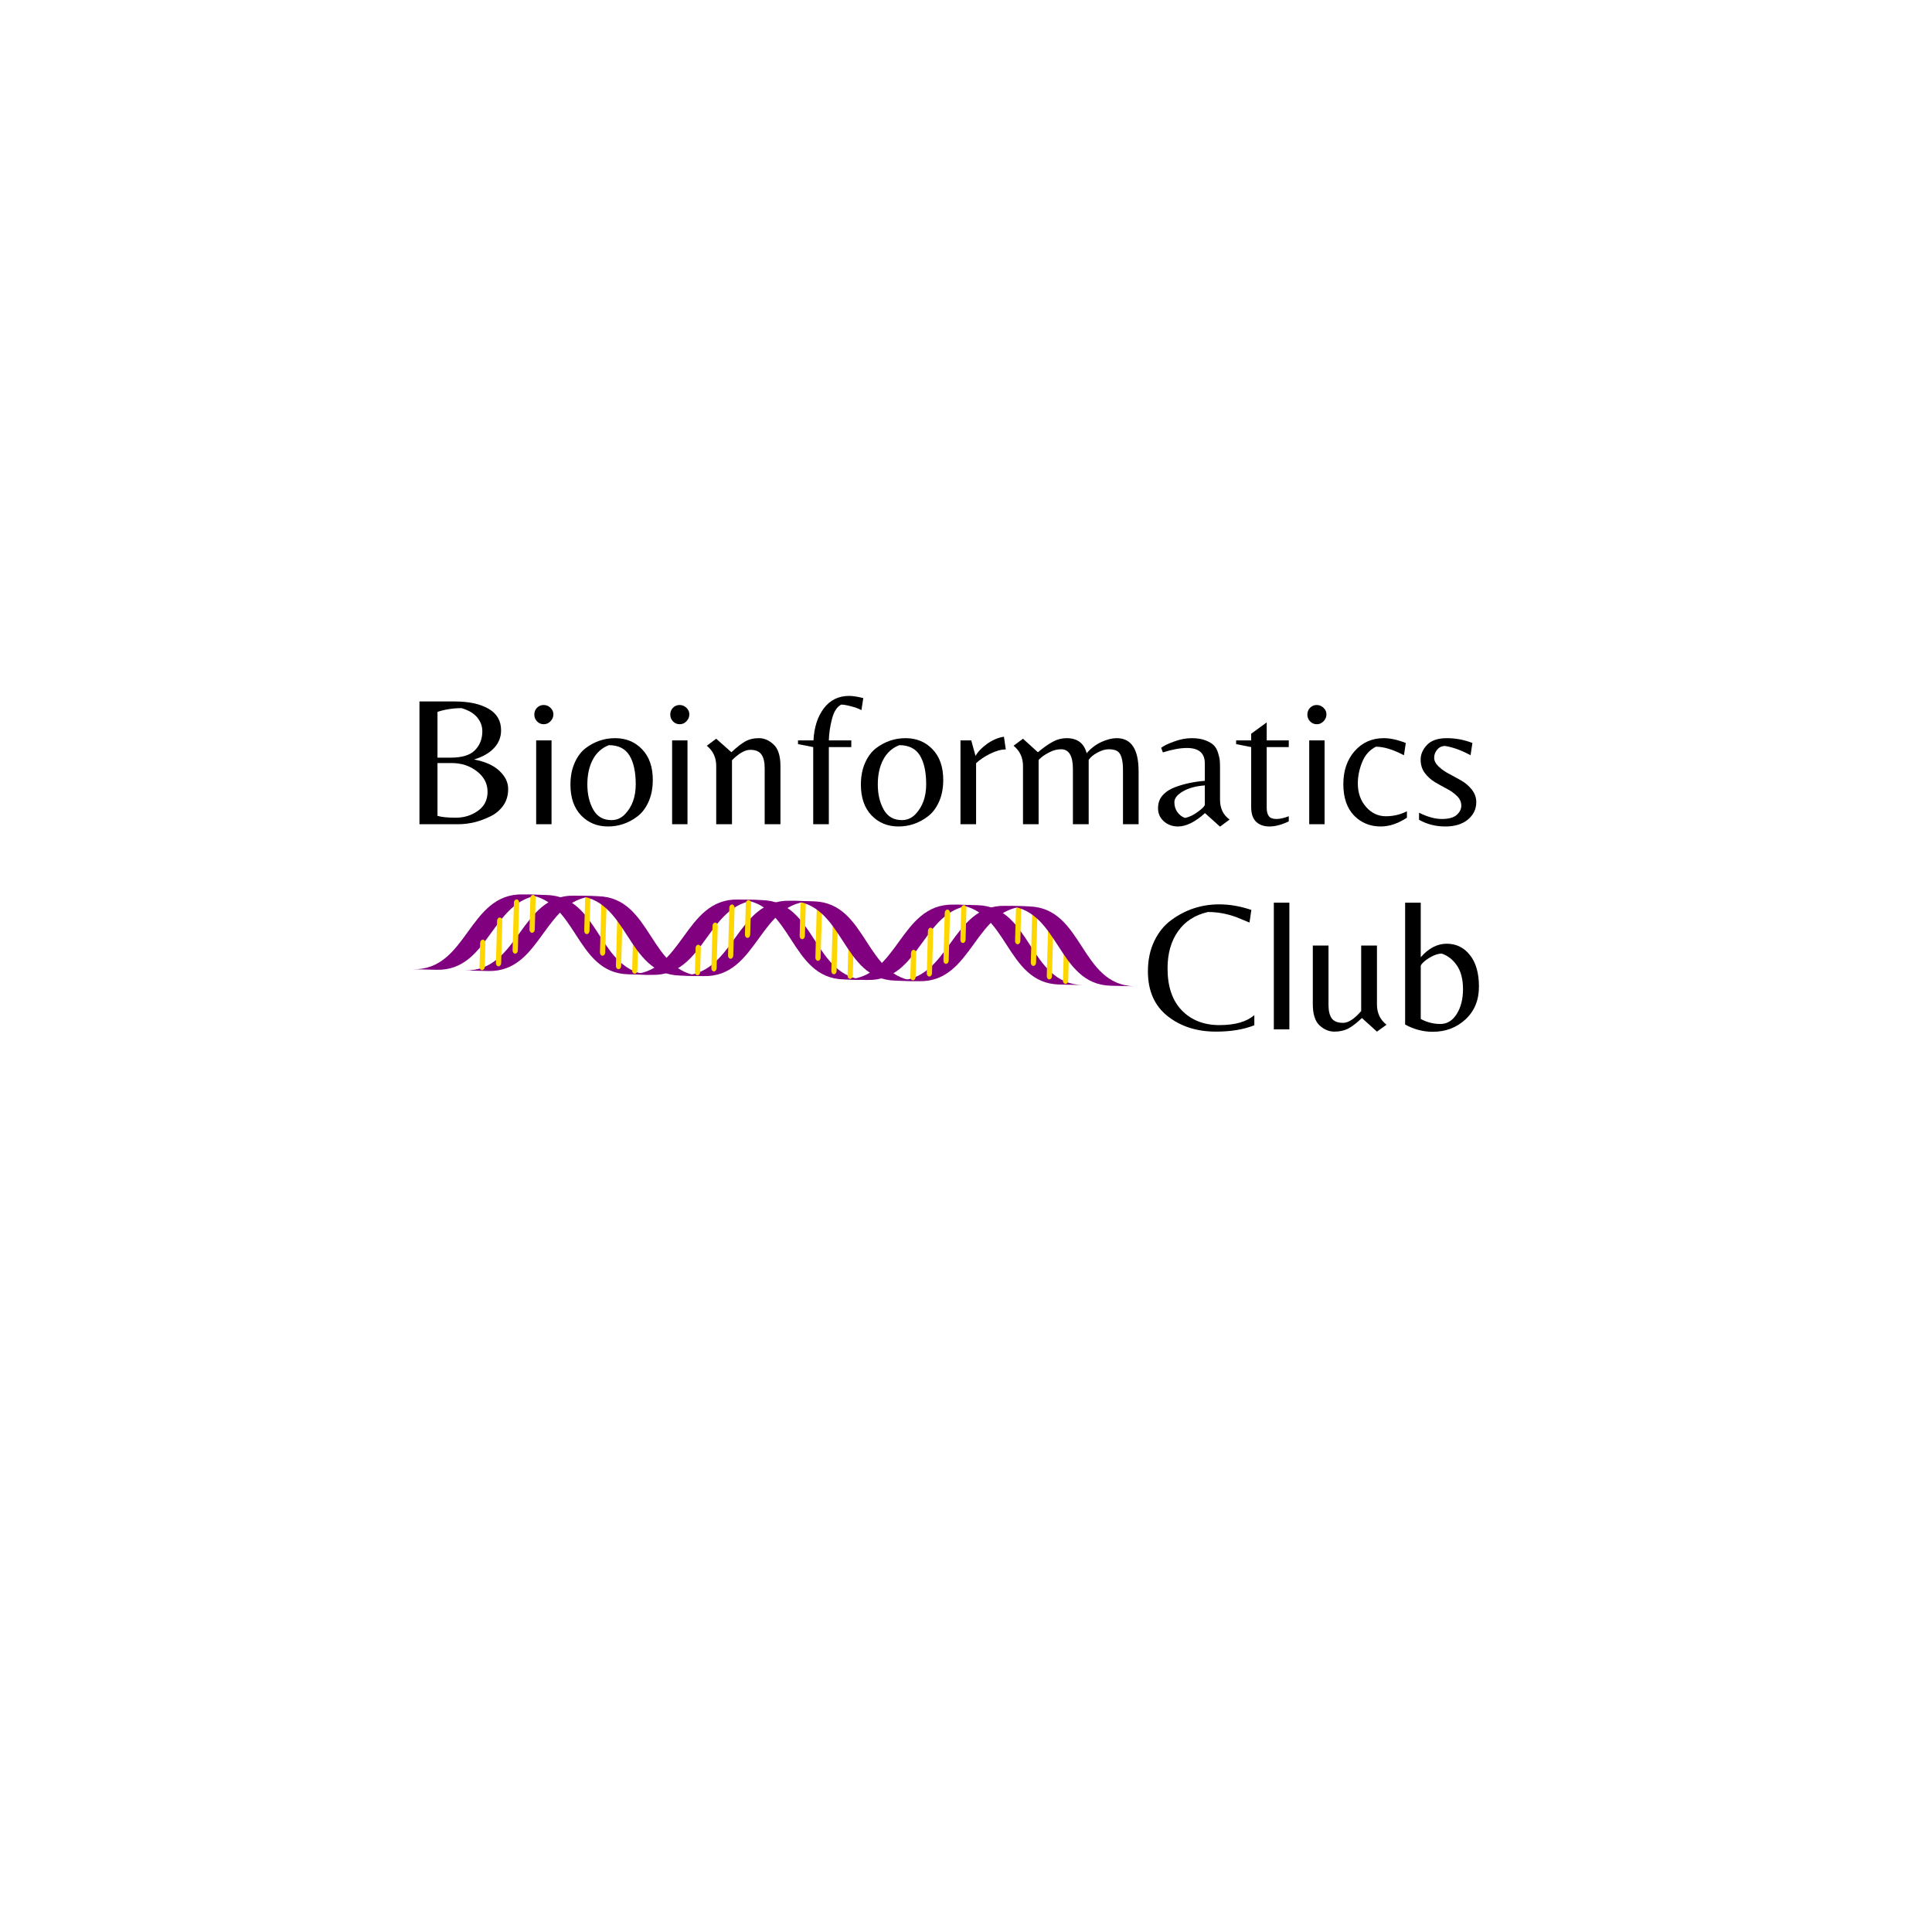 <?xml version="1.0" encoding="UTF-8"?><svg xmlns="http://www.w3.org/2000/svg" xmlns:xlink="http://www.w3.org/1999/xlink" width="375" zoomAndPan="magnify" viewBox="0 0 375 375" height="375" preserveAspectRatio="xMidYMid meet" version="1.0"><defs><g><g id="glyph-0-0"/><g id="glyph-0-1"><path d="M 3.234 0 L 3.234 -23.828 L 10.047 -23.828 C 12.805 -23.828 15 -23.359 16.625 -22.422 C 18.258 -21.492 19.078 -20.094 19.078 -18.219 C 19.078 -16.895 18.613 -15.742 17.688 -14.766 C 16.77 -13.797 15.484 -13.062 13.828 -12.562 C 16.004 -12.156 17.648 -11.414 18.766 -10.344 C 19.891 -9.281 20.453 -8.113 20.453 -6.844 C 20.453 -5.57 20.125 -4.484 19.469 -3.578 C 18.82 -2.68 17.992 -1.992 16.984 -1.516 C 14.953 -0.504 12.867 0 10.734 0 Z M 6.734 -12.922 L 9.328 -12.922 C 11.504 -12.922 13.066 -13.406 14.016 -14.375 C 14.961 -15.352 15.438 -16.57 15.438 -18.031 C 15.438 -19.02 15.109 -19.914 14.453 -20.719 C 13.797 -21.52 12.781 -22.125 11.406 -22.531 C 9.781 -22.531 8.223 -22.289 6.734 -21.812 Z M 6.734 -11.875 L 6.734 -1.625 C 7.504 -1.383 8.691 -1.266 10.297 -1.266 C 11.898 -1.266 13.328 -1.707 14.578 -2.594 C 15.828 -3.477 16.453 -4.711 16.453 -6.297 C 16.453 -7.879 15.766 -9.203 14.391 -10.266 C 13.023 -11.336 11.383 -11.875 9.469 -11.875 Z M 6.734 -11.875 "/></g><g id="glyph-0-2"><path d="M 2.703 0 L 2.703 -16.266 L 5.688 -16.266 L 5.688 0 Z M 2.344 -21.281 C 2.344 -21.801 2.516 -22.238 2.859 -22.594 C 3.211 -22.957 3.645 -23.141 4.156 -23.141 C 4.676 -23.141 5.117 -22.957 5.484 -22.594 C 5.859 -22.238 6.047 -21.812 6.047 -21.312 C 6.047 -20.812 5.859 -20.367 5.484 -19.984 C 5.117 -19.598 4.68 -19.406 4.172 -19.406 C 3.672 -19.406 3.238 -19.586 2.875 -19.953 C 2.52 -20.328 2.344 -20.77 2.344 -21.281 Z M 2.344 -21.281 "/></g><g id="glyph-0-3"><path d="M 9.641 -16.703 C 11.754 -16.703 13.5 -15.984 14.875 -14.547 C 16.258 -13.109 16.953 -11.129 16.953 -8.609 C 16.953 -6.992 16.676 -5.57 16.125 -4.344 C 15.57 -3.125 14.852 -2.18 13.969 -1.516 C 12.258 -0.211 10.352 0.438 8.25 0.438 C 6.156 0.438 4.414 -0.281 3.031 -1.719 C 1.656 -3.164 0.969 -5.148 0.969 -7.672 C 0.969 -9.273 1.238 -10.688 1.781 -11.906 C 2.32 -13.133 3.035 -14.086 3.922 -14.766 C 5.629 -16.055 7.535 -16.703 9.641 -16.703 Z M 8.922 -0.797 C 9.984 -0.797 10.883 -1.203 11.625 -2.016 C 12.969 -3.453 13.641 -5.363 13.641 -7.75 C 13.641 -10.145 13.234 -12.008 12.422 -13.344 C 11.609 -14.676 10.273 -15.344 8.422 -15.344 C 7.055 -14.812 6.02 -13.879 5.312 -12.547 C 4.602 -11.211 4.25 -9.602 4.25 -7.719 C 4.25 -5.832 4.629 -4.207 5.391 -2.844 C 6.16 -1.477 7.336 -0.797 8.922 -0.797 Z M 8.922 -0.797 "/></g><g id="glyph-0-4"><path d="M 5.828 -13.969 C 6.836 -14.926 7.719 -15.617 8.469 -16.047 C 9.227 -16.484 10.125 -16.703 11.156 -16.703 C 12.188 -16.703 13.141 -16.289 14.016 -15.469 C 14.898 -14.656 15.344 -13.254 15.344 -11.266 L 15.344 0 L 12.281 0 L 12.281 -10.906 C 12.281 -12.082 12.066 -12.961 11.641 -13.547 C 11.223 -14.141 10.504 -14.438 9.484 -14.438 C 8.461 -14.438 7.281 -13.766 5.938 -12.422 L 5.938 0 L 2.875 0 L 2.875 -11.297 C 2.875 -12.93 2.266 -14.242 1.047 -15.234 L 2.875 -16.594 Z M 5.828 -13.969 "/></g><g id="glyph-0-5"><path d="M 11.094 -16.266 L 11.094 -14.969 L 6.734 -14.969 L 6.734 0 L 3.703 0 L 3.703 -14.969 L 0.75 -15.547 L 0.75 -16.266 L 3.75 -16.266 C 3.883 -18.816 4.555 -20.895 5.766 -22.5 C 6.984 -24.102 8.625 -24.906 10.688 -24.906 C 11.363 -24.906 12.273 -24.766 13.422 -24.484 L 13.062 -22.141 C 12.539 -22.43 11.863 -22.68 11.031 -22.891 C 10.207 -23.109 9.578 -23.219 9.141 -23.219 C 8.328 -22.812 7.734 -21.898 7.359 -20.484 C 6.984 -19.066 6.773 -17.66 6.734 -16.266 Z M 11.094 -16.266 "/></g><g id="glyph-0-6"><path d="M 5.328 0 L 2.297 0 L 2.297 -16.266 L 4.391 -16.266 L 5.219 -13.25 C 5.695 -14.094 6.457 -14.883 7.5 -15.625 C 8.551 -16.363 9.629 -16.816 10.734 -16.984 L 11.094 -14.516 C 10.195 -14.516 9.191 -14.238 8.078 -13.688 C 6.961 -13.133 6.047 -12.52 5.328 -11.844 Z M 5.328 0 "/></g><g id="glyph-0-7"><path d="M 21.172 -16.703 C 24.004 -16.703 25.422 -14.555 25.422 -10.266 L 25.422 0 L 22.391 0 L 22.391 -10.547 C 22.391 -12.566 22.004 -13.789 21.234 -14.219 C 20.848 -14.438 20.312 -14.547 19.625 -14.547 C 18.945 -14.547 18.219 -14.332 17.438 -13.906 C 16.656 -13.488 16.086 -13.016 15.734 -12.484 L 15.734 0 L 12.672 0 L 12.672 -10.734 C 12.672 -12.004 12.477 -12.957 12.094 -13.594 C 11.707 -14.227 11.141 -14.547 10.391 -14.547 C 9.648 -14.547 8.938 -14.375 8.25 -14.031 C 7.57 -13.695 7.031 -13.363 6.625 -13.031 C 6.219 -12.695 6.016 -12.492 6.016 -12.422 L 6.016 0 L 2.984 0 L 2.984 -11.297 C 2.984 -12.93 2.375 -14.242 1.156 -15.234 L 2.984 -16.594 L 5.875 -13.969 C 7 -14.906 7.977 -15.594 8.812 -16.031 C 9.656 -16.477 10.535 -16.703 11.453 -16.703 C 13.535 -16.703 14.832 -15.727 15.344 -13.781 C 16.176 -14.75 17.133 -15.477 18.219 -15.969 C 19.301 -16.457 20.285 -16.703 21.172 -16.703 Z M 21.172 -16.703 "/></g><g id="glyph-0-8"><path d="M 10.266 -3.812 L 10.266 -7.531 C 8.535 -7.406 7.117 -7.02 6.016 -6.375 C 4.91 -5.727 4.359 -5.031 4.359 -4.281 C 4.359 -3.539 4.551 -2.898 4.938 -2.359 C 5.32 -1.816 5.812 -1.438 6.406 -1.219 C 7.195 -1.363 8.035 -1.758 8.922 -2.406 C 9.816 -3.062 10.266 -3.531 10.266 -3.812 Z M 13.219 -4.781 C 13.219 -3.082 13.836 -1.789 15.078 -0.906 L 13.219 0.469 L 10.297 -2.156 C 8.398 -0.426 6.648 0.438 5.047 0.438 C 3.984 0.438 3.07 0.102 2.312 -0.562 C 1.562 -1.238 1.188 -2.086 1.188 -3.109 C 1.188 -4.129 1.492 -4.973 2.109 -5.641 C 2.723 -6.316 3.531 -6.836 4.531 -7.203 C 6.258 -7.848 8.172 -8.254 10.266 -8.422 L 10.266 -11.812 C 10.266 -13.801 9.109 -14.797 6.797 -14.797 C 5.484 -14.797 3.926 -14.508 2.125 -13.938 L 1.797 -14.828 C 2.273 -15.211 3.109 -15.617 4.297 -16.047 C 5.484 -16.484 6.617 -16.703 7.703 -16.703 C 8.785 -16.703 9.691 -16.555 10.422 -16.266 C 11.148 -15.984 11.688 -15.66 12.031 -15.297 C 12.383 -14.941 12.656 -14.453 12.844 -13.828 C 13.039 -13.203 13.148 -12.707 13.172 -12.344 C 13.203 -11.988 13.219 -11.508 13.219 -10.906 Z M 13.219 -4.781 "/></g><g id="glyph-0-9"><path d="M 6.297 -3.172 C 6.297 -2.453 6.438 -1.91 6.719 -1.547 C 7.008 -1.191 7.492 -1.016 8.172 -1.016 C 8.848 -1.016 9.648 -1.191 10.578 -1.547 L 10.578 -0.547 C 9.191 0.109 7.945 0.438 6.844 0.438 C 5.738 0.438 4.867 0.129 4.234 -0.484 C 3.598 -1.098 3.281 -2.051 3.281 -3.344 L 3.281 -14.969 L 0.359 -15.547 L 0.359 -16.266 L 3.281 -16.266 L 3.281 -17.562 L 6.297 -19.766 L 6.297 -16.266 L 10.578 -16.266 L 10.578 -14.969 L 6.297 -14.969 Z M 6.297 -3.172 "/></g><g id="glyph-0-10"><path d="M 8.203 0.438 C 6.117 0.438 4.383 -0.273 3 -1.703 C 1.625 -3.141 0.938 -5.164 0.938 -7.781 C 0.938 -10.395 1.672 -12.535 3.141 -14.203 C 4.617 -15.867 6.5 -16.703 8.781 -16.703 C 10.051 -16.703 11.477 -16.391 13.062 -15.766 L 12.703 -13.391 C 10.598 -14.492 8.785 -15.047 7.266 -15.047 C 6.023 -14.422 5.129 -13.41 4.578 -12.016 C 4.023 -10.629 3.75 -9.266 3.75 -7.922 C 3.75 -6.098 4.281 -4.578 5.344 -3.359 C 6.414 -2.148 7.691 -1.547 9.172 -1.547 C 10.66 -1.547 12.031 -1.867 13.281 -2.516 L 13.281 -1.266 C 11.551 -0.129 9.859 0.438 8.203 0.438 Z M 8.203 0.438 "/></g><g id="glyph-0-11"><path d="M 6.078 -15.188 C 5.453 -15.188 4.941 -14.953 4.547 -14.484 C 4.148 -14.016 3.953 -13.488 3.953 -12.906 C 3.953 -12.32 4.234 -11.758 4.797 -11.219 C 5.367 -10.676 6.055 -10.191 6.859 -9.766 C 7.66 -9.348 8.457 -8.91 9.25 -8.453 C 10.039 -8.004 10.719 -7.414 11.281 -6.688 C 11.844 -5.969 12.125 -5.164 12.125 -4.281 C 12.125 -2.938 11.582 -1.812 10.5 -0.906 C 9.426 -0.008 7.957 0.438 6.094 0.438 C 4.238 0.438 2.547 0.004 1.016 -0.859 L 1.016 -2.234 C 2.641 -1.422 4.113 -1.016 5.438 -1.016 C 6.758 -1.016 7.719 -1.273 8.312 -1.797 C 8.914 -2.328 9.219 -2.93 9.219 -3.609 C 9.219 -4.297 8.945 -4.91 8.406 -5.453 C 7.863 -5.992 7.203 -6.469 6.422 -6.875 C 5.641 -7.281 4.863 -7.711 4.094 -8.172 C 3.332 -8.629 2.68 -9.219 2.141 -9.938 C 1.598 -10.656 1.328 -11.523 1.328 -12.547 C 1.328 -13.566 1.738 -14.516 2.562 -15.391 C 3.395 -16.266 4.676 -16.703 6.406 -16.703 C 8.133 -16.703 9.789 -16.391 11.375 -15.766 L 11.016 -13.391 C 9.242 -14.348 7.598 -14.945 6.078 -15.188 Z M 6.078 -15.188 "/></g><g id="glyph-0-12"/><g id="glyph-0-13"><path d="M 14.219 0.438 C 10.5 0.438 7.367 -0.566 4.828 -2.578 C 2.285 -4.598 1.016 -7.492 1.016 -11.266 C 1.016 -13.473 1.43 -15.441 2.266 -17.172 C 3.109 -18.898 4.211 -20.254 5.578 -21.234 C 8.336 -23.254 11.438 -24.266 14.875 -24.266 C 16.863 -24.266 18.938 -23.906 21.094 -23.188 L 20.734 -20.734 C 19.609 -21.211 18.734 -21.57 18.109 -21.812 C 16.305 -22.457 14.492 -22.781 12.672 -22.781 C 10.148 -22.207 8.211 -20.957 6.859 -19.031 C 5.504 -17.113 4.828 -14.719 4.828 -11.844 C 4.828 -8.312 5.75 -5.594 7.594 -3.688 C 9.445 -1.781 11.883 -0.828 14.906 -0.828 C 17.926 -0.828 20.18 -1.473 21.672 -2.766 L 21.672 -0.797 C 19.609 0.023 17.125 0.438 14.219 0.438 Z M 14.219 0.438 "/></g><g id="glyph-0-14"><path d="M 5.719 -24.594 L 5.719 0 L 2.703 0 L 2.703 -24.594 Z M 5.719 -24.594 "/></g><g id="glyph-0-15"><path d="M 14.297 -4.828 C 14.297 -3.172 14.914 -1.863 16.156 -0.906 L 14.297 0.438 L 11.375 -2.203 C 10.395 -1.266 9.52 -0.586 8.75 -0.172 C 7.977 0.234 7.07 0.438 6.031 0.438 C 4.988 0.438 4.031 0.035 3.156 -0.766 C 2.281 -1.578 1.844 -2.969 1.844 -4.938 L 1.844 -16.266 L 4.891 -16.266 L 4.891 -4.75 C 4.891 -3.602 5.098 -2.734 5.516 -2.141 C 5.941 -1.555 6.676 -1.266 7.719 -1.266 C 8.758 -1.266 9.93 -2.031 11.234 -3.562 L 11.234 -16.266 L 14.297 -16.266 Z M 14.297 -4.828 "/></g><g id="glyph-0-16"><path d="M 5.516 -14 C 7.047 -15.75 8.727 -16.625 10.562 -16.625 C 12.395 -16.625 13.895 -15.891 15.062 -14.422 C 16.227 -12.961 16.812 -10.922 16.812 -8.297 C 16.812 -5.672 15.941 -3.551 14.203 -1.938 C 12.461 -0.332 10.344 0.469 7.844 0.469 C 5.977 0.469 4.191 0 2.484 -0.938 L 2.484 -24.594 L 5.516 -24.594 Z M 5.516 -12.312 L 5.516 -2.016 C 6.734 -1.367 8 -1.047 9.312 -1.047 C 10.633 -1.047 11.695 -1.691 12.5 -2.984 C 13.312 -4.285 13.719 -5.895 13.719 -7.812 C 13.719 -9.727 13.32 -11.258 12.531 -12.406 C 11.738 -13.562 10.742 -14.332 9.547 -14.719 C 8.891 -14.676 8.234 -14.473 7.578 -14.109 C 6.922 -13.754 6.41 -13.398 6.047 -13.047 C 5.691 -12.703 5.516 -12.457 5.516 -12.312 Z M 5.516 -12.312 "/></g></g><clipPath id="clip-0"><path d="M 80 173 L 107 173 L 107 189 L 80 189 Z M 80 173 " clip-rule="nonzero"/></clipPath><clipPath id="clip-1"><path d="M 149.18 115.027 L 222.898 188.746 L 151.832 259.809 L 78.117 186.094 Z M 149.18 115.027 " clip-rule="nonzero"/></clipPath><clipPath id="clip-2"><path d="M 149.18 115.027 L 222.898 188.746 L 151.832 259.809 L 78.117 186.094 Z M 149.18 115.027 " clip-rule="nonzero"/></clipPath><clipPath id="clip-3"><path d="M 90 173 L 117 173 L 117 189 L 90 189 Z M 90 173 " clip-rule="nonzero"/></clipPath><clipPath id="clip-4"><path d="M 149.18 115.027 L 222.898 188.746 L 151.832 259.809 L 78.117 186.094 Z M 149.18 115.027 " clip-rule="nonzero"/></clipPath><clipPath id="clip-5"><path d="M 149.18 115.027 L 222.898 188.746 L 151.832 259.809 L 78.117 186.094 Z M 149.18 115.027 " clip-rule="nonzero"/></clipPath><clipPath id="clip-6"><path d="M 101 173 L 127 173 L 127 190 L 101 190 Z M 101 173 " clip-rule="nonzero"/></clipPath><clipPath id="clip-7"><path d="M 149.18 115.027 L 222.898 188.746 L 151.832 259.809 L 78.117 186.094 Z M 149.18 115.027 " clip-rule="nonzero"/></clipPath><clipPath id="clip-8"><path d="M 149.18 115.027 L 222.898 188.746 L 151.832 259.809 L 78.117 186.094 Z M 149.18 115.027 " clip-rule="nonzero"/></clipPath><clipPath id="clip-9"><path d="M 121 174 L 148 174 L 148 190 L 121 190 Z M 121 174 " clip-rule="nonzero"/></clipPath><clipPath id="clip-10"><path d="M 149.18 115.027 L 222.898 188.746 L 151.832 259.809 L 78.117 186.094 Z M 149.18 115.027 " clip-rule="nonzero"/></clipPath><clipPath id="clip-11"><path d="M 149.18 115.027 L 222.898 188.746 L 151.832 259.809 L 78.117 186.094 Z M 149.18 115.027 " clip-rule="nonzero"/></clipPath><clipPath id="clip-12"><path d="M 131 174 L 158 174 L 158 190 L 131 190 Z M 131 174 " clip-rule="nonzero"/></clipPath><clipPath id="clip-13"><path d="M 149.18 115.027 L 222.898 188.746 L 151.832 259.809 L 78.117 186.094 Z M 149.18 115.027 " clip-rule="nonzero"/></clipPath><clipPath id="clip-14"><path d="M 149.18 115.027 L 222.898 188.746 L 151.832 259.809 L 78.117 186.094 Z M 149.18 115.027 " clip-rule="nonzero"/></clipPath><clipPath id="clip-15"><path d="M 143 174 L 169 174 L 169 191 L 143 191 Z M 143 174 " clip-rule="nonzero"/></clipPath><clipPath id="clip-16"><path d="M 149.18 115.027 L 222.898 188.746 L 151.832 259.809 L 78.117 186.094 Z M 149.18 115.027 " clip-rule="nonzero"/></clipPath><clipPath id="clip-17"><path d="M 149.18 115.027 L 222.898 188.746 L 151.832 259.809 L 78.117 186.094 Z M 149.18 115.027 " clip-rule="nonzero"/></clipPath><clipPath id="clip-18"><path d="M 163 175 L 190 175 L 190 191 L 163 191 Z M 163 175 " clip-rule="nonzero"/></clipPath><clipPath id="clip-19"><path d="M 149.18 115.027 L 222.898 188.746 L 151.832 259.809 L 78.117 186.094 Z M 149.18 115.027 " clip-rule="nonzero"/></clipPath><clipPath id="clip-20"><path d="M 149.18 115.027 L 222.898 188.746 L 151.832 259.809 L 78.117 186.094 Z M 149.18 115.027 " clip-rule="nonzero"/></clipPath><clipPath id="clip-21"><path d="M 173 175 L 200 175 L 200 191 L 173 191 Z M 173 175 " clip-rule="nonzero"/></clipPath><clipPath id="clip-22"><path d="M 149.18 115.027 L 222.898 188.746 L 151.832 259.809 L 78.117 186.094 Z M 149.18 115.027 " clip-rule="nonzero"/></clipPath><clipPath id="clip-23"><path d="M 149.18 115.027 L 222.898 188.746 L 151.832 259.809 L 78.117 186.094 Z M 149.18 115.027 " clip-rule="nonzero"/></clipPath><clipPath id="clip-24"><path d="M 185 175 L 211 175 L 211 192 L 185 192 Z M 185 175 " clip-rule="nonzero"/></clipPath><clipPath id="clip-25"><path d="M 149.18 115.027 L 222.898 188.746 L 151.832 259.809 L 78.117 186.094 Z M 149.18 115.027 " clip-rule="nonzero"/></clipPath><clipPath id="clip-26"><path d="M 149.18 115.027 L 222.898 188.746 L 151.832 259.809 L 78.117 186.094 Z M 149.18 115.027 " clip-rule="nonzero"/></clipPath><clipPath id="clip-27"><path d="M 93 182 L 95 182 L 95 189 L 93 189 Z M 93 182 " clip-rule="nonzero"/></clipPath><clipPath id="clip-28"><path d="M 149.18 115.027 L 222.898 188.746 L 151.832 259.809 L 78.117 186.094 Z M 149.18 115.027 " clip-rule="nonzero"/></clipPath><clipPath id="clip-29"><path d="M 149.18 115.027 L 222.898 188.746 L 151.832 259.809 L 78.117 186.094 Z M 149.18 115.027 " clip-rule="nonzero"/></clipPath><clipPath id="clip-30"><path d="M 96 178 L 98 178 L 98 188 L 96 188 Z M 96 178 " clip-rule="nonzero"/></clipPath><clipPath id="clip-31"><path d="M 149.18 115.027 L 222.898 188.746 L 151.832 259.809 L 78.117 186.094 Z M 149.18 115.027 " clip-rule="nonzero"/></clipPath><clipPath id="clip-32"><path d="M 149.18 115.027 L 222.898 188.746 L 151.832 259.809 L 78.117 186.094 Z M 149.18 115.027 " clip-rule="nonzero"/></clipPath><clipPath id="clip-33"><path d="M 99 174 L 101 174 L 101 186 L 99 186 Z M 99 174 " clip-rule="nonzero"/></clipPath><clipPath id="clip-34"><path d="M 149.18 115.027 L 222.898 188.746 L 151.832 259.809 L 78.117 186.094 Z M 149.18 115.027 " clip-rule="nonzero"/></clipPath><clipPath id="clip-35"><path d="M 149.18 115.027 L 222.898 188.746 L 151.832 259.809 L 78.117 186.094 Z M 149.18 115.027 " clip-rule="nonzero"/></clipPath><clipPath id="clip-36"><path d="M 102 173 L 104 173 L 104 182 L 102 182 Z M 102 173 " clip-rule="nonzero"/></clipPath><clipPath id="clip-37"><path d="M 149.18 115.027 L 222.898 188.746 L 151.832 259.809 L 78.117 186.094 Z M 149.18 115.027 " clip-rule="nonzero"/></clipPath><clipPath id="clip-38"><path d="M 149.18 115.027 L 222.898 188.746 L 151.832 259.809 L 78.117 186.094 Z M 149.18 115.027 " clip-rule="nonzero"/></clipPath><clipPath id="clip-39"><path d="M 122 180 L 124 180 L 124 190 L 122 190 Z M 122 180 " clip-rule="nonzero"/></clipPath><clipPath id="clip-40"><path d="M 149.18 115.027 L 222.898 188.746 L 151.832 259.809 L 78.117 186.094 Z M 149.18 115.027 " clip-rule="nonzero"/></clipPath><clipPath id="clip-41"><path d="M 149.18 115.027 L 222.898 188.746 L 151.832 259.809 L 78.117 186.094 Z M 149.18 115.027 " clip-rule="nonzero"/></clipPath><clipPath id="clip-42"><path d="M 119 176 L 121 176 L 121 189 L 119 189 Z M 119 176 " clip-rule="nonzero"/></clipPath><clipPath id="clip-43"><path d="M 149.18 115.027 L 222.898 188.746 L 151.832 259.809 L 78.117 186.094 Z M 149.18 115.027 " clip-rule="nonzero"/></clipPath><clipPath id="clip-44"><path d="M 149.18 115.027 L 222.898 188.746 L 151.832 259.809 L 78.117 186.094 Z M 149.18 115.027 " clip-rule="nonzero"/></clipPath><clipPath id="clip-45"><path d="M 116 174 L 118 174 L 118 186 L 116 186 Z M 116 174 " clip-rule="nonzero"/></clipPath><clipPath id="clip-46"><path d="M 149.18 115.027 L 222.898 188.746 L 151.832 259.809 L 78.117 186.094 Z M 149.18 115.027 " clip-rule="nonzero"/></clipPath><clipPath id="clip-47"><path d="M 149.18 115.027 L 222.898 188.746 L 151.832 259.809 L 78.117 186.094 Z M 149.18 115.027 " clip-rule="nonzero"/></clipPath><clipPath id="clip-48"><path d="M 113 173 L 115 173 L 115 182 L 113 182 Z M 113 173 " clip-rule="nonzero"/></clipPath><clipPath id="clip-49"><path d="M 149.18 115.027 L 222.898 188.746 L 151.832 259.809 L 78.117 186.094 Z M 149.18 115.027 " clip-rule="nonzero"/></clipPath><clipPath id="clip-50"><path d="M 149.18 115.027 L 222.898 188.746 L 151.832 259.809 L 78.117 186.094 Z M 149.18 115.027 " clip-rule="nonzero"/></clipPath><clipPath id="clip-51"><path d="M 134 183 L 137 183 L 137 190 L 134 190 Z M 134 183 " clip-rule="nonzero"/></clipPath><clipPath id="clip-52"><path d="M 149.18 115.027 L 222.898 188.746 L 151.832 259.809 L 78.117 186.094 Z M 149.18 115.027 " clip-rule="nonzero"/></clipPath><clipPath id="clip-53"><path d="M 149.18 115.027 L 222.898 188.746 L 151.832 259.809 L 78.117 186.094 Z M 149.18 115.027 " clip-rule="nonzero"/></clipPath><clipPath id="clip-54"><path d="M 138 179 L 140 179 L 140 189 L 138 189 Z M 138 179 " clip-rule="nonzero"/></clipPath><clipPath id="clip-55"><path d="M 149.18 115.027 L 222.898 188.746 L 151.832 259.809 L 78.117 186.094 Z M 149.18 115.027 " clip-rule="nonzero"/></clipPath><clipPath id="clip-56"><path d="M 149.18 115.027 L 222.898 188.746 L 151.832 259.809 L 78.117 186.094 Z M 149.18 115.027 " clip-rule="nonzero"/></clipPath><clipPath id="clip-57"><path d="M 141 175 L 143 175 L 143 187 L 141 187 Z M 141 175 " clip-rule="nonzero"/></clipPath><clipPath id="clip-58"><path d="M 149.18 115.027 L 222.898 188.746 L 151.832 259.809 L 78.117 186.094 Z M 149.18 115.027 " clip-rule="nonzero"/></clipPath><clipPath id="clip-59"><path d="M 149.18 115.027 L 222.898 188.746 L 151.832 259.809 L 78.117 186.094 Z M 149.18 115.027 " clip-rule="nonzero"/></clipPath><clipPath id="clip-60"><path d="M 144 174 L 146 174 L 146 183 L 144 183 Z M 144 174 " clip-rule="nonzero"/></clipPath><clipPath id="clip-61"><path d="M 149.18 115.027 L 222.898 188.746 L 151.832 259.809 L 78.117 186.094 Z M 149.18 115.027 " clip-rule="nonzero"/></clipPath><clipPath id="clip-62"><path d="M 149.18 115.027 L 222.898 188.746 L 151.832 259.809 L 78.117 186.094 Z M 149.18 115.027 " clip-rule="nonzero"/></clipPath><clipPath id="clip-63"><path d="M 164 181 L 166 181 L 166 190 L 164 190 Z M 164 181 " clip-rule="nonzero"/></clipPath><clipPath id="clip-64"><path d="M 149.18 115.027 L 222.898 188.746 L 151.832 259.809 L 78.117 186.094 Z M 149.18 115.027 " clip-rule="nonzero"/></clipPath><clipPath id="clip-65"><path d="M 149.18 115.027 L 222.898 188.746 L 151.832 259.809 L 78.117 186.094 Z M 149.18 115.027 " clip-rule="nonzero"/></clipPath><clipPath id="clip-66"><path d="M 161 177 L 163 177 L 163 190 L 161 190 Z M 161 177 " clip-rule="nonzero"/></clipPath><clipPath id="clip-67"><path d="M 149.18 115.027 L 222.898 188.746 L 151.832 259.809 L 78.117 186.094 Z M 149.18 115.027 " clip-rule="nonzero"/></clipPath><clipPath id="clip-68"><path d="M 149.18 115.027 L 222.898 188.746 L 151.832 259.809 L 78.117 186.094 Z M 149.18 115.027 " clip-rule="nonzero"/></clipPath><clipPath id="clip-69"><path d="M 158 175 L 160 175 L 160 187 L 158 187 Z M 158 175 " clip-rule="nonzero"/></clipPath><clipPath id="clip-70"><path d="M 149.18 115.027 L 222.898 188.746 L 151.832 259.809 L 78.117 186.094 Z M 149.18 115.027 " clip-rule="nonzero"/></clipPath><clipPath id="clip-71"><path d="M 149.18 115.027 L 222.898 188.746 L 151.832 259.809 L 78.117 186.094 Z M 149.18 115.027 " clip-rule="nonzero"/></clipPath><clipPath id="clip-72"><path d="M 155 174 L 157 174 L 157 183 L 155 183 Z M 155 174 " clip-rule="nonzero"/></clipPath><clipPath id="clip-73"><path d="M 149.18 115.027 L 222.898 188.746 L 151.832 259.809 L 78.117 186.094 Z M 149.18 115.027 " clip-rule="nonzero"/></clipPath><clipPath id="clip-74"><path d="M 149.18 115.027 L 222.898 188.746 L 151.832 259.809 L 78.117 186.094 Z M 149.18 115.027 " clip-rule="nonzero"/></clipPath><clipPath id="clip-75"><path d="M 176 184 L 178 184 L 178 191 L 176 191 Z M 176 184 " clip-rule="nonzero"/></clipPath><clipPath id="clip-76"><path d="M 149.18 115.027 L 222.898 188.746 L 151.832 259.809 L 78.117 186.094 Z M 149.18 115.027 " clip-rule="nonzero"/></clipPath><clipPath id="clip-77"><path d="M 149.18 115.027 L 222.898 188.746 L 151.832 259.809 L 78.117 186.094 Z M 149.18 115.027 " clip-rule="nonzero"/></clipPath><clipPath id="clip-78"><path d="M 179 180 L 182 180 L 182 190 L 179 190 Z M 179 180 " clip-rule="nonzero"/></clipPath><clipPath id="clip-79"><path d="M 149.18 115.027 L 222.898 188.746 L 151.832 259.809 L 78.117 186.094 Z M 149.18 115.027 " clip-rule="nonzero"/></clipPath><clipPath id="clip-80"><path d="M 149.18 115.027 L 222.898 188.746 L 151.832 259.809 L 78.117 186.094 Z M 149.18 115.027 " clip-rule="nonzero"/></clipPath><clipPath id="clip-81"><path d="M 183 176 L 185 176 L 185 188 L 183 188 Z M 183 176 " clip-rule="nonzero"/></clipPath><clipPath id="clip-82"><path d="M 149.18 115.027 L 222.898 188.746 L 151.832 259.809 L 78.117 186.094 Z M 149.18 115.027 " clip-rule="nonzero"/></clipPath><clipPath id="clip-83"><path d="M 149.18 115.027 L 222.898 188.746 L 151.832 259.809 L 78.117 186.094 Z M 149.18 115.027 " clip-rule="nonzero"/></clipPath><clipPath id="clip-84"><path d="M 186 175 L 188 175 L 188 184 L 186 184 Z M 186 175 " clip-rule="nonzero"/></clipPath><clipPath id="clip-85"><path d="M 149.18 115.027 L 222.898 188.746 L 151.832 259.809 L 78.117 186.094 Z M 149.18 115.027 " clip-rule="nonzero"/></clipPath><clipPath id="clip-86"><path d="M 149.18 115.027 L 222.898 188.746 L 151.832 259.809 L 78.117 186.094 Z M 149.18 115.027 " clip-rule="nonzero"/></clipPath><clipPath id="clip-87"><path d="M 206 182 L 208 182 L 208 191 L 206 191 Z M 206 182 " clip-rule="nonzero"/></clipPath><clipPath id="clip-88"><path d="M 149.18 115.027 L 222.898 188.746 L 151.832 259.809 L 78.117 186.094 Z M 149.18 115.027 " clip-rule="nonzero"/></clipPath><clipPath id="clip-89"><path d="M 149.18 115.027 L 222.898 188.746 L 151.832 259.809 L 78.117 186.094 Z M 149.18 115.027 " clip-rule="nonzero"/></clipPath><clipPath id="clip-90"><path d="M 203 178 L 205 178 L 205 191 L 203 191 Z M 203 178 " clip-rule="nonzero"/></clipPath><clipPath id="clip-91"><path d="M 149.18 115.027 L 222.898 188.746 L 151.832 259.809 L 78.117 186.094 Z M 149.18 115.027 " clip-rule="nonzero"/></clipPath><clipPath id="clip-92"><path d="M 149.18 115.027 L 222.898 188.746 L 151.832 259.809 L 78.117 186.094 Z M 149.18 115.027 " clip-rule="nonzero"/></clipPath><clipPath id="clip-93"><path d="M 200 176 L 202 176 L 202 188 L 200 188 Z M 200 176 " clip-rule="nonzero"/></clipPath><clipPath id="clip-94"><path d="M 149.18 115.027 L 222.898 188.746 L 151.832 259.809 L 78.117 186.094 Z M 149.18 115.027 " clip-rule="nonzero"/></clipPath><clipPath id="clip-95"><path d="M 149.18 115.027 L 222.898 188.746 L 151.832 259.809 L 78.117 186.094 Z M 149.18 115.027 " clip-rule="nonzero"/></clipPath><clipPath id="clip-96"><path d="M 197 175 L 199 175 L 199 184 L 197 184 Z M 197 175 " clip-rule="nonzero"/></clipPath><clipPath id="clip-97"><path d="M 149.18 115.027 L 222.898 188.746 L 151.832 259.809 L 78.117 186.094 Z M 149.18 115.027 " clip-rule="nonzero"/></clipPath><clipPath id="clip-98"><path d="M 149.18 115.027 L 222.898 188.746 L 151.832 259.809 L 78.117 186.094 Z M 149.18 115.027 " clip-rule="nonzero"/></clipPath><clipPath id="clip-99"><path d="M 111 173 L 137 173 L 137 190 L 111 190 Z M 111 173 " clip-rule="nonzero"/></clipPath><clipPath id="clip-100"><path d="M 149.18 115.027 L 222.898 188.746 L 151.832 259.809 L 78.117 186.094 Z M 149.18 115.027 " clip-rule="nonzero"/></clipPath><clipPath id="clip-101"><path d="M 149.18 115.027 L 222.898 188.746 L 151.832 259.809 L 78.117 186.094 Z M 149.18 115.027 " clip-rule="nonzero"/></clipPath><clipPath id="clip-102"><path d="M 153 174 L 179 174 L 179 191 L 153 191 Z M 153 174 " clip-rule="nonzero"/></clipPath><clipPath id="clip-103"><path d="M 149.18 115.027 L 222.898 188.746 L 151.832 259.809 L 78.117 186.094 Z M 149.18 115.027 " clip-rule="nonzero"/></clipPath><clipPath id="clip-104"><path d="M 149.18 115.027 L 222.898 188.746 L 151.832 259.809 L 78.117 186.094 Z M 149.18 115.027 " clip-rule="nonzero"/></clipPath><clipPath id="clip-105"><path d="M 195 175 L 221 175 L 221 192 L 195 192 Z M 195 175 " clip-rule="nonzero"/></clipPath><clipPath id="clip-106"><path d="M 149.18 115.027 L 222.898 188.746 L 151.832 259.809 L 78.117 186.094 Z M 149.18 115.027 " clip-rule="nonzero"/></clipPath><clipPath id="clip-107"><path d="M 149.18 115.027 L 222.898 188.746 L 151.832 259.809 L 78.117 186.094 Z M 149.18 115.027 " clip-rule="nonzero"/></clipPath></defs><g clip-path="url(#clip-0)"><g clip-path="url(#clip-1)"><g clip-path="url(#clip-2)"><path fill="rgb(50.2%, 0%, 50.2%)" d="M 84.742 188.234 C 95.367 188.484 95.441 173.469 106.062 173.719 L 101.477 173.609 C 90.852 173.359 90.777 188.379 80.152 188.125 Z M 84.742 188.234 " fill-opacity="1" fill-rule="nonzero"/></g></g></g><g clip-path="url(#clip-3)"><g clip-path="url(#clip-4)"><g clip-path="url(#clip-5)"><path fill="rgb(50.2%, 0%, 50.2%)" d="M 94.773 188.473 C 105.395 188.723 105.469 173.703 116.094 173.957 L 111.504 173.848 C 100.879 173.598 100.809 188.613 90.184 188.363 Z M 94.773 188.473 " fill-opacity="1" fill-rule="nonzero"/></g></g></g><g clip-path="url(#clip-6)"><g clip-path="url(#clip-7)"><g clip-path="url(#clip-8)"><path fill="rgb(50.2%, 0%, 50.2%)" d="M 121.969 189.113 C 111.348 188.863 112.098 173.859 101.477 173.609 L 106.066 173.719 C 116.688 173.969 115.934 188.973 126.559 189.223 Z M 121.969 189.113 " fill-opacity="1" fill-rule="nonzero"/></g></g></g><g clip-path="url(#clip-9)"><g clip-path="url(#clip-10)"><g clip-path="url(#clip-11)"><path fill="rgb(50.2%, 0%, 50.2%)" d="M 126.559 189.223 C 137.18 189.473 137.254 174.457 147.879 174.707 L 143.289 174.598 C 132.668 174.348 132.594 189.363 121.969 189.113 Z M 126.559 189.223 " fill-opacity="1" fill-rule="nonzero"/></g></g></g><g clip-path="url(#clip-12)"><g clip-path="url(#clip-13)"><g clip-path="url(#clip-14)"><path fill="rgb(50.2%, 0%, 50.2%)" d="M 136.582 189.461 C 147.207 189.715 147.281 174.695 157.902 174.945 L 153.312 174.836 C 142.691 174.586 142.617 189.605 131.992 189.352 Z M 136.582 189.461 " fill-opacity="1" fill-rule="nonzero"/></g></g></g><g clip-path="url(#clip-15)"><g clip-path="url(#clip-16)"><g clip-path="url(#clip-17)"><path fill="rgb(50.2%, 0%, 50.2%)" d="M 163.781 190.105 C 153.156 189.855 153.91 174.852 143.289 174.602 L 147.879 174.711 C 158.5 174.961 157.746 189.965 168.371 190.215 Z M 163.781 190.105 " fill-opacity="1" fill-rule="nonzero"/></g></g></g><g clip-path="url(#clip-18)"><g clip-path="url(#clip-19)"><g clip-path="url(#clip-20)"><path fill="rgb(50.2%, 0%, 50.2%)" d="M 168.367 190.211 C 178.988 190.465 179.062 175.445 189.688 175.695 L 185.098 175.586 C 174.477 175.336 174.398 190.355 163.777 190.102 Z M 168.367 190.211 " fill-opacity="1" fill-rule="nonzero"/></g></g></g><g clip-path="url(#clip-21)"><g clip-path="url(#clip-22)"><g clip-path="url(#clip-23)"><path fill="rgb(50.2%, 0%, 50.2%)" d="M 178.395 190.449 C 189.016 190.699 189.09 175.68 199.715 175.934 L 195.125 175.824 C 184.504 175.574 184.426 190.59 173.805 190.34 Z M 178.395 190.449 " fill-opacity="1" fill-rule="nonzero"/></g></g></g><g clip-path="url(#clip-24)"><g clip-path="url(#clip-25)"><g clip-path="url(#clip-26)"><path fill="rgb(50.2%, 0%, 50.2%)" d="M 205.594 191.094 C 194.969 190.844 195.723 175.84 185.102 175.59 L 189.691 175.695 C 200.312 175.949 199.559 190.949 210.184 191.203 Z M 205.594 191.094 " fill-opacity="1" fill-rule="nonzero"/></g></g></g><g clip-path="url(#clip-27)"><g clip-path="url(#clip-28)"><g clip-path="url(#clip-29)"><path fill="rgb(100%, 84.309%, 0%)" d="M 93.199 183.004 L 93.07 187.656 C 93.062 188.004 93.281 188.293 93.562 188.301 C 93.844 188.309 94.082 188.031 94.09 187.68 L 94.219 183.027 C 94.23 182.676 94.008 182.387 93.727 182.383 C 93.445 182.375 93.207 182.652 93.199 183.004 Z M 93.199 183.004 " fill-opacity="1" fill-rule="nonzero"/></g></g></g><g clip-path="url(#clip-30)"><g clip-path="url(#clip-31)"><g clip-path="url(#clip-32)"><path fill="rgb(100%, 84.309%, 0%)" d="M 96.484 178.711 L 96.258 186.922 C 96.25 187.273 96.469 187.559 96.75 187.566 C 97.035 187.574 97.27 187.297 97.277 186.945 L 97.504 178.734 C 97.516 178.383 97.293 178.094 97.012 178.09 C 96.734 178.082 96.496 178.359 96.484 178.711 Z M 96.484 178.711 " fill-opacity="1" fill-rule="nonzero"/></g></g></g><g clip-path="url(#clip-33)"><g clip-path="url(#clip-34)"><g clip-path="url(#clip-35)"><path fill="rgb(100%, 84.309%, 0%)" d="M 99.75 175.191 L 99.492 184.461 C 99.484 184.809 99.703 185.102 99.988 185.109 C 100.27 185.113 100.504 184.836 100.516 184.484 L 100.77 175.215 C 100.781 174.867 100.559 174.578 100.277 174.57 C 99.996 174.562 99.758 174.844 99.75 175.191 Z M 99.75 175.191 " fill-opacity="1" fill-rule="nonzero"/></g></g></g><g clip-path="url(#clip-36)"><g clip-path="url(#clip-37)"><g clip-path="url(#clip-38)"><path fill="rgb(100%, 84.309%, 0%)" d="M 102.941 174.332 L 102.773 180.41 C 102.766 180.762 102.984 181.051 103.266 181.059 C 103.547 181.066 103.785 180.785 103.797 180.434 L 103.965 174.355 C 103.973 174.008 103.75 173.719 103.469 173.711 C 103.188 173.703 102.953 173.984 102.941 174.332 Z M 102.941 174.332 " fill-opacity="1" fill-rule="nonzero"/></g></g></g><g clip-path="url(#clip-39)"><g clip-path="url(#clip-40)"><g clip-path="url(#clip-41)"><path fill="rgb(100%, 84.309%, 0%)" d="M 122.891 181.309 L 122.695 188.355 C 122.684 188.707 122.906 188.996 123.188 189.004 C 123.469 189.008 123.707 188.73 123.715 188.379 L 123.91 181.332 C 123.918 180.984 123.699 180.691 123.418 180.688 C 123.137 180.68 122.898 180.961 122.891 181.309 Z M 122.891 181.309 " fill-opacity="1" fill-rule="nonzero"/></g></g></g><g clip-path="url(#clip-42)"><g clip-path="url(#clip-43)"><g clip-path="url(#clip-44)"><path fill="rgb(100%, 84.309%, 0%)" d="M 119.824 177.535 L 119.547 187.473 C 119.539 187.824 119.758 188.113 120.043 188.117 C 120.324 188.125 120.559 187.848 120.57 187.496 L 120.844 177.559 C 120.855 177.207 120.633 176.918 120.352 176.914 C 120.07 176.906 119.832 177.184 119.824 177.535 Z M 119.824 177.535 " fill-opacity="1" fill-rule="nonzero"/></g></g></g><g clip-path="url(#clip-45)"><g clip-path="url(#clip-46)"><g clip-path="url(#clip-47)"><path fill="rgb(100%, 84.309%, 0%)" d="M 116.707 175.59 L 116.453 184.859 C 116.441 185.207 116.664 185.5 116.945 185.508 C 117.227 185.512 117.465 185.234 117.473 184.883 L 117.73 175.613 C 117.738 175.262 117.516 174.977 117.238 174.969 C 116.957 174.961 116.719 175.238 116.707 175.59 Z M 116.707 175.59 " fill-opacity="1" fill-rule="nonzero"/></g></g></g><g clip-path="url(#clip-48)"><g clip-path="url(#clip-49)"><g clip-path="url(#clip-50)"><path fill="rgb(100%, 84.309%, 0%)" d="M 113.566 174.582 L 113.398 180.66 C 113.391 181.012 113.609 181.301 113.891 181.309 C 114.176 181.316 114.41 181.035 114.422 180.684 L 114.59 174.605 C 114.598 174.258 114.379 173.969 114.094 173.961 C 113.812 173.953 113.578 174.234 113.566 174.582 Z M 113.566 174.582 " fill-opacity="1" fill-rule="nonzero"/></g></g></g><g clip-path="url(#clip-51)"><g clip-path="url(#clip-52)"><g clip-path="url(#clip-53)"><path fill="rgb(100%, 84.309%, 0%)" d="M 135.012 183.996 L 134.883 188.645 C 134.871 188.996 135.094 189.285 135.375 189.293 C 135.656 189.297 135.895 189.02 135.902 188.672 L 136.031 184.02 C 136.039 183.668 135.82 183.379 135.539 183.371 C 135.258 183.367 135.02 183.645 135.012 183.996 Z M 135.012 183.996 " fill-opacity="1" fill-rule="nonzero"/></g></g></g><g clip-path="url(#clip-54)"><g clip-path="url(#clip-55)"><g clip-path="url(#clip-56)"><path fill="rgb(100%, 84.309%, 0%)" d="M 138.301 179.699 L 138.074 187.91 C 138.062 188.258 138.285 188.547 138.566 188.555 C 138.848 188.562 139.082 188.285 139.094 187.934 L 139.32 179.723 C 139.328 179.371 139.109 179.082 138.828 179.074 C 138.547 179.07 138.309 179.348 138.301 179.699 Z M 138.301 179.699 " fill-opacity="1" fill-rule="nonzero"/></g></g></g><g clip-path="url(#clip-57)"><g clip-path="url(#clip-58)"><g clip-path="url(#clip-59)"><path fill="rgb(100%, 84.309%, 0%)" d="M 141.562 176.18 L 141.309 185.449 C 141.297 185.797 141.52 186.09 141.801 186.098 C 142.082 186.102 142.32 185.82 142.328 185.473 L 142.586 176.203 C 142.594 175.852 142.375 175.566 142.09 175.559 C 141.809 175.551 141.574 175.828 141.562 176.18 Z M 141.562 176.18 " fill-opacity="1" fill-rule="nonzero"/></g></g></g><g clip-path="url(#clip-60)"><g clip-path="url(#clip-61)"><g clip-path="url(#clip-62)"><path fill="rgb(100%, 84.309%, 0%)" d="M 144.758 175.32 L 144.59 181.398 C 144.578 181.75 144.801 182.039 145.078 182.047 C 145.359 182.055 145.598 181.773 145.609 181.422 L 145.777 175.344 C 145.785 174.996 145.566 174.707 145.281 174.699 C 145 174.691 144.766 174.973 144.758 175.32 Z M 144.758 175.32 " fill-opacity="1" fill-rule="nonzero"/></g></g></g><g clip-path="url(#clip-63)"><g clip-path="url(#clip-64)"><g clip-path="url(#clip-65)"><path fill="rgb(100%, 84.309%, 0%)" d="M 164.703 182.301 L 164.508 189.348 C 164.5 189.699 164.719 189.988 165 189.992 C 165.281 190 165.516 189.723 165.527 189.371 L 165.723 182.324 C 165.73 181.977 165.512 181.684 165.227 181.676 C 164.945 181.672 164.711 181.949 164.703 182.301 Z M 164.703 182.301 " fill-opacity="1" fill-rule="nonzero"/></g></g></g><g clip-path="url(#clip-66)"><g clip-path="url(#clip-67)"><g clip-path="url(#clip-68)"><path fill="rgb(100%, 84.309%, 0%)" d="M 161.637 178.523 L 161.359 188.461 C 161.352 188.812 161.57 189.102 161.855 189.105 C 162.137 189.113 162.367 188.836 162.379 188.484 L 162.652 178.547 C 162.664 178.195 162.445 177.906 162.164 177.898 C 161.883 177.895 161.645 178.172 161.637 178.523 Z M 161.637 178.523 " fill-opacity="1" fill-rule="nonzero"/></g></g></g><g clip-path="url(#clip-69)"><g clip-path="url(#clip-70)"><g clip-path="url(#clip-71)"><path fill="rgb(100%, 84.309%, 0%)" d="M 158.52 176.582 L 158.266 185.848 C 158.254 186.199 158.477 186.492 158.758 186.496 C 159.039 186.504 159.277 186.223 159.285 185.875 L 159.543 176.605 C 159.551 176.254 159.328 175.965 159.047 175.961 C 158.766 175.953 158.531 176.23 158.52 176.582 Z M 158.52 176.582 " fill-opacity="1" fill-rule="nonzero"/></g></g></g><g clip-path="url(#clip-72)"><g clip-path="url(#clip-73)"><g clip-path="url(#clip-74)"><path fill="rgb(100%, 84.309%, 0%)" d="M 155.379 175.574 L 155.211 181.648 C 155.203 182 155.422 182.293 155.703 182.297 C 155.988 182.305 156.223 182.027 156.234 181.676 L 156.402 175.598 C 156.41 175.246 156.188 174.957 155.906 174.949 C 155.625 174.945 155.391 175.223 155.379 175.574 Z M 155.379 175.574 " fill-opacity="1" fill-rule="nonzero"/></g></g></g><g clip-path="url(#clip-75)"><g clip-path="url(#clip-76)"><g clip-path="url(#clip-77)"><path fill="rgb(100%, 84.309%, 0%)" d="M 176.824 184.984 L 176.695 189.637 C 176.684 189.984 176.906 190.273 177.188 190.281 C 177.469 190.289 177.707 190.012 177.715 189.66 L 177.844 185.008 C 177.855 184.656 177.633 184.367 177.352 184.363 C 177.07 184.355 176.832 184.633 176.824 184.984 Z M 176.824 184.984 " fill-opacity="1" fill-rule="nonzero"/></g></g></g><g clip-path="url(#clip-78)"><g clip-path="url(#clip-79)"><g clip-path="url(#clip-80)"><path fill="rgb(100%, 84.309%, 0%)" d="M 180.113 180.688 L 179.887 188.898 C 179.875 189.25 180.094 189.539 180.379 189.547 C 180.656 189.551 180.895 189.273 180.902 188.926 L 181.133 180.715 C 181.141 180.363 180.918 180.074 180.641 180.066 C 180.355 180.059 180.121 180.34 180.113 180.688 Z M 180.113 180.688 " fill-opacity="1" fill-rule="nonzero"/></g></g></g><g clip-path="url(#clip-81)"><g clip-path="url(#clip-82)"><g clip-path="url(#clip-83)"><path fill="rgb(100%, 84.309%, 0%)" d="M 183.375 177.172 L 183.121 186.438 C 183.109 186.789 183.332 187.078 183.613 187.086 C 183.895 187.094 184.133 186.812 184.141 186.461 L 184.398 177.195 C 184.406 176.844 184.188 176.555 183.906 176.547 C 183.625 176.543 183.387 176.82 183.375 177.172 Z M 183.375 177.172 " fill-opacity="1" fill-rule="nonzero"/></g></g></g><g clip-path="url(#clip-84)"><g clip-path="url(#clip-85)"><g clip-path="url(#clip-86)"><path fill="rgb(100%, 84.309%, 0%)" d="M 186.57 176.309 L 186.402 182.387 C 186.391 182.738 186.613 183.027 186.891 183.035 C 187.176 183.043 187.41 182.762 187.418 182.41 L 187.586 176.332 C 187.598 175.984 187.379 175.695 187.094 175.688 C 186.816 175.68 186.578 175.961 186.57 176.309 Z M 186.57 176.309 " fill-opacity="1" fill-rule="nonzero"/></g></g></g><g clip-path="url(#clip-87)"><g clip-path="url(#clip-88)"><g clip-path="url(#clip-89)"><path fill="rgb(100%, 84.309%, 0%)" d="M 206.516 183.289 L 206.32 190.336 C 206.309 190.688 206.527 190.977 206.809 190.98 C 207.09 190.988 207.328 190.711 207.34 190.359 L 207.531 183.312 C 207.543 182.965 207.32 182.672 207.039 182.664 C 206.758 182.66 206.523 182.938 206.516 183.289 Z M 206.516 183.289 " fill-opacity="1" fill-rule="nonzero"/></g></g></g><g clip-path="url(#clip-90)"><g clip-path="url(#clip-91)"><g clip-path="url(#clip-92)"><path fill="rgb(100%, 84.309%, 0%)" d="M 203.449 179.516 L 203.176 189.453 C 203.168 189.805 203.387 190.094 203.668 190.098 C 203.953 190.105 204.184 189.828 204.191 189.477 L 204.469 179.539 C 204.477 179.188 204.262 178.898 203.98 178.891 C 203.699 178.887 203.461 179.164 203.449 179.516 Z M 203.449 179.516 " fill-opacity="1" fill-rule="nonzero"/></g></g></g><g clip-path="url(#clip-93)"><g clip-path="url(#clip-94)"><g clip-path="url(#clip-95)"><path fill="rgb(100%, 84.309%, 0%)" d="M 200.336 177.57 L 200.078 186.84 C 200.07 187.191 200.293 187.48 200.57 187.488 C 200.852 187.496 201.09 187.215 201.102 186.863 L 201.355 177.598 C 201.367 177.246 201.145 176.957 200.863 176.949 C 200.582 176.941 200.344 177.223 200.336 177.57 Z M 200.336 177.57 " fill-opacity="1" fill-rule="nonzero"/></g></g></g><g clip-path="url(#clip-96)"><g clip-path="url(#clip-97)"><g clip-path="url(#clip-98)"><path fill="rgb(100%, 84.309%, 0%)" d="M 197.191 176.559 L 197.023 182.637 C 197.012 182.988 197.234 183.277 197.516 183.285 C 197.801 183.293 198.035 183.012 198.047 182.66 L 198.211 176.586 C 198.223 176.234 198 175.945 197.719 175.938 C 197.438 175.934 197.199 176.211 197.191 176.559 Z M 197.191 176.559 " fill-opacity="1" fill-rule="nonzero"/></g></g></g><g clip-path="url(#clip-99)"><g clip-path="url(#clip-100)"><g clip-path="url(#clip-101)"><path fill="rgb(50.2%, 0%, 50.2%)" d="M 131.992 189.355 C 121.371 189.102 122.125 174.102 111.5 173.848 L 116.09 173.957 C 126.715 174.207 125.957 189.211 136.582 189.461 Z M 131.992 189.355 " fill-opacity="1" fill-rule="nonzero"/></g></g></g><g clip-path="url(#clip-102)"><g clip-path="url(#clip-103)"><g clip-path="url(#clip-104)"><path fill="rgb(50.2%, 0%, 50.2%)" d="M 173.805 190.344 C 163.184 190.09 163.938 175.09 153.312 174.836 L 157.902 174.945 C 168.527 175.195 167.773 190.199 178.395 190.449 Z M 173.805 190.344 " fill-opacity="1" fill-rule="nonzero"/></g></g></g><g clip-path="url(#clip-105)"><g clip-path="url(#clip-106)"><g clip-path="url(#clip-107)"><path fill="rgb(50.2%, 0%, 50.2%)" d="M 215.617 191.328 C 204.996 191.078 205.75 176.074 195.125 175.824 L 199.715 175.934 C 210.336 176.184 209.582 191.188 220.207 191.438 Z M 215.617 191.328 " fill-opacity="1" fill-rule="nonzero"/></g></g></g><g fill="rgb(0%, 0%, 0%)" fill-opacity="1"><use x="78.182" y="159.98" xmlns:xlink="http://www.w3.org/1999/xlink" xlink:href="#glyph-0-1" xlink:type="simple" xlink:actuate="onLoad" xlink:show="embed"/></g><g fill="rgb(0%, 0%, 0%)" fill-opacity="1"><use x="101.366" y="159.98" xmlns:xlink="http://www.w3.org/1999/xlink" xlink:href="#glyph-0-2" xlink:type="simple" xlink:actuate="onLoad" xlink:show="embed"/></g><g fill="rgb(0%, 0%, 0%)" fill-opacity="1"><use x="109.754" y="159.98" xmlns:xlink="http://www.w3.org/1999/xlink" xlink:href="#glyph-0-3" xlink:type="simple" xlink:actuate="onLoad" xlink:show="embed"/></g><g fill="rgb(0%, 0%, 0%)" fill-opacity="1"><use x="127.754" y="159.98" xmlns:xlink="http://www.w3.org/1999/xlink" xlink:href="#glyph-0-2" xlink:type="simple" xlink:actuate="onLoad" xlink:show="embed"/></g><g fill="rgb(0%, 0%, 0%)" fill-opacity="1"><use x="136.142" y="159.98" xmlns:xlink="http://www.w3.org/1999/xlink" xlink:href="#glyph-0-4" xlink:type="simple" xlink:actuate="onLoad" xlink:show="embed"/></g><g fill="rgb(0%, 0%, 0%)" fill-opacity="1"><use x="154.142" y="159.98" xmlns:xlink="http://www.w3.org/1999/xlink" xlink:href="#glyph-0-5" xlink:type="simple" xlink:actuate="onLoad" xlink:show="embed"/></g><g fill="rgb(0%, 0%, 0%)" fill-opacity="1"><use x="166.13" y="159.98" xmlns:xlink="http://www.w3.org/1999/xlink" xlink:href="#glyph-0-3" xlink:type="simple" xlink:actuate="onLoad" xlink:show="embed"/></g><g fill="rgb(0%, 0%, 0%)" fill-opacity="1"><use x="184.13" y="159.98" xmlns:xlink="http://www.w3.org/1999/xlink" xlink:href="#glyph-0-6" xlink:type="simple" xlink:actuate="onLoad" xlink:show="embed"/></g><g fill="rgb(0%, 0%, 0%)" fill-opacity="1"><use x="195.579" y="159.98" xmlns:xlink="http://www.w3.org/1999/xlink" xlink:href="#glyph-0-7" xlink:type="simple" xlink:actuate="onLoad" xlink:show="embed"/></g><g fill="rgb(0%, 0%, 0%)" fill-opacity="1"><use x="223.587" y="159.98" xmlns:xlink="http://www.w3.org/1999/xlink" xlink:href="#glyph-0-8" xlink:type="simple" xlink:actuate="onLoad" xlink:show="embed"/></g><g fill="rgb(0%, 0%, 0%)" fill-opacity="1"><use x="239.571" y="159.98" xmlns:xlink="http://www.w3.org/1999/xlink" xlink:href="#glyph-0-9" xlink:type="simple" xlink:actuate="onLoad" xlink:show="embed"/></g><g fill="rgb(0%, 0%, 0%)" fill-opacity="1"><use x="251.415" y="159.98" xmlns:xlink="http://www.w3.org/1999/xlink" xlink:href="#glyph-0-2" xlink:type="simple" xlink:actuate="onLoad" xlink:show="embed"/></g><g fill="rgb(0%, 0%, 0%)" fill-opacity="1"><use x="259.803" y="159.98" xmlns:xlink="http://www.w3.org/1999/xlink" xlink:href="#glyph-0-10" xlink:type="simple" xlink:actuate="onLoad" xlink:show="embed"/></g><g fill="rgb(0%, 0%, 0%)" fill-opacity="1"><use x="274.419" y="159.98" xmlns:xlink="http://www.w3.org/1999/xlink" xlink:href="#glyph-0-11" xlink:type="simple" xlink:actuate="onLoad" xlink:show="embed"/></g><g fill="rgb(0%, 0%, 0%)" fill-opacity="1"><use x="287.807" y="159.98" xmlns:xlink="http://www.w3.org/1999/xlink" xlink:href="#glyph-0-12" xlink:type="simple" xlink:actuate="onLoad" xlink:show="embed"/></g><g fill="rgb(0%, 0%, 0%)" fill-opacity="1"><use x="221.793" y="199.8" xmlns:xlink="http://www.w3.org/1999/xlink" xlink:href="#glyph-0-13" xlink:type="simple" xlink:actuate="onLoad" xlink:show="embed"/></g><g fill="rgb(0%, 0%, 0%)" fill-opacity="1"><use x="244.546" y="199.8" xmlns:xlink="http://www.w3.org/1999/xlink" xlink:href="#glyph-0-14" xlink:type="simple" xlink:actuate="onLoad" xlink:show="embed"/></g><g fill="rgb(0%, 0%, 0%)" fill-opacity="1"><use x="252.97" y="199.8" xmlns:xlink="http://www.w3.org/1999/xlink" xlink:href="#glyph-0-15" xlink:type="simple" xlink:actuate="onLoad" xlink:show="embed"/></g><g fill="rgb(0%, 0%, 0%)" fill-opacity="1"><use x="270.25" y="199.8" xmlns:xlink="http://www.w3.org/1999/xlink" xlink:href="#glyph-0-16" xlink:type="simple" xlink:actuate="onLoad" xlink:show="embed"/></g></svg>